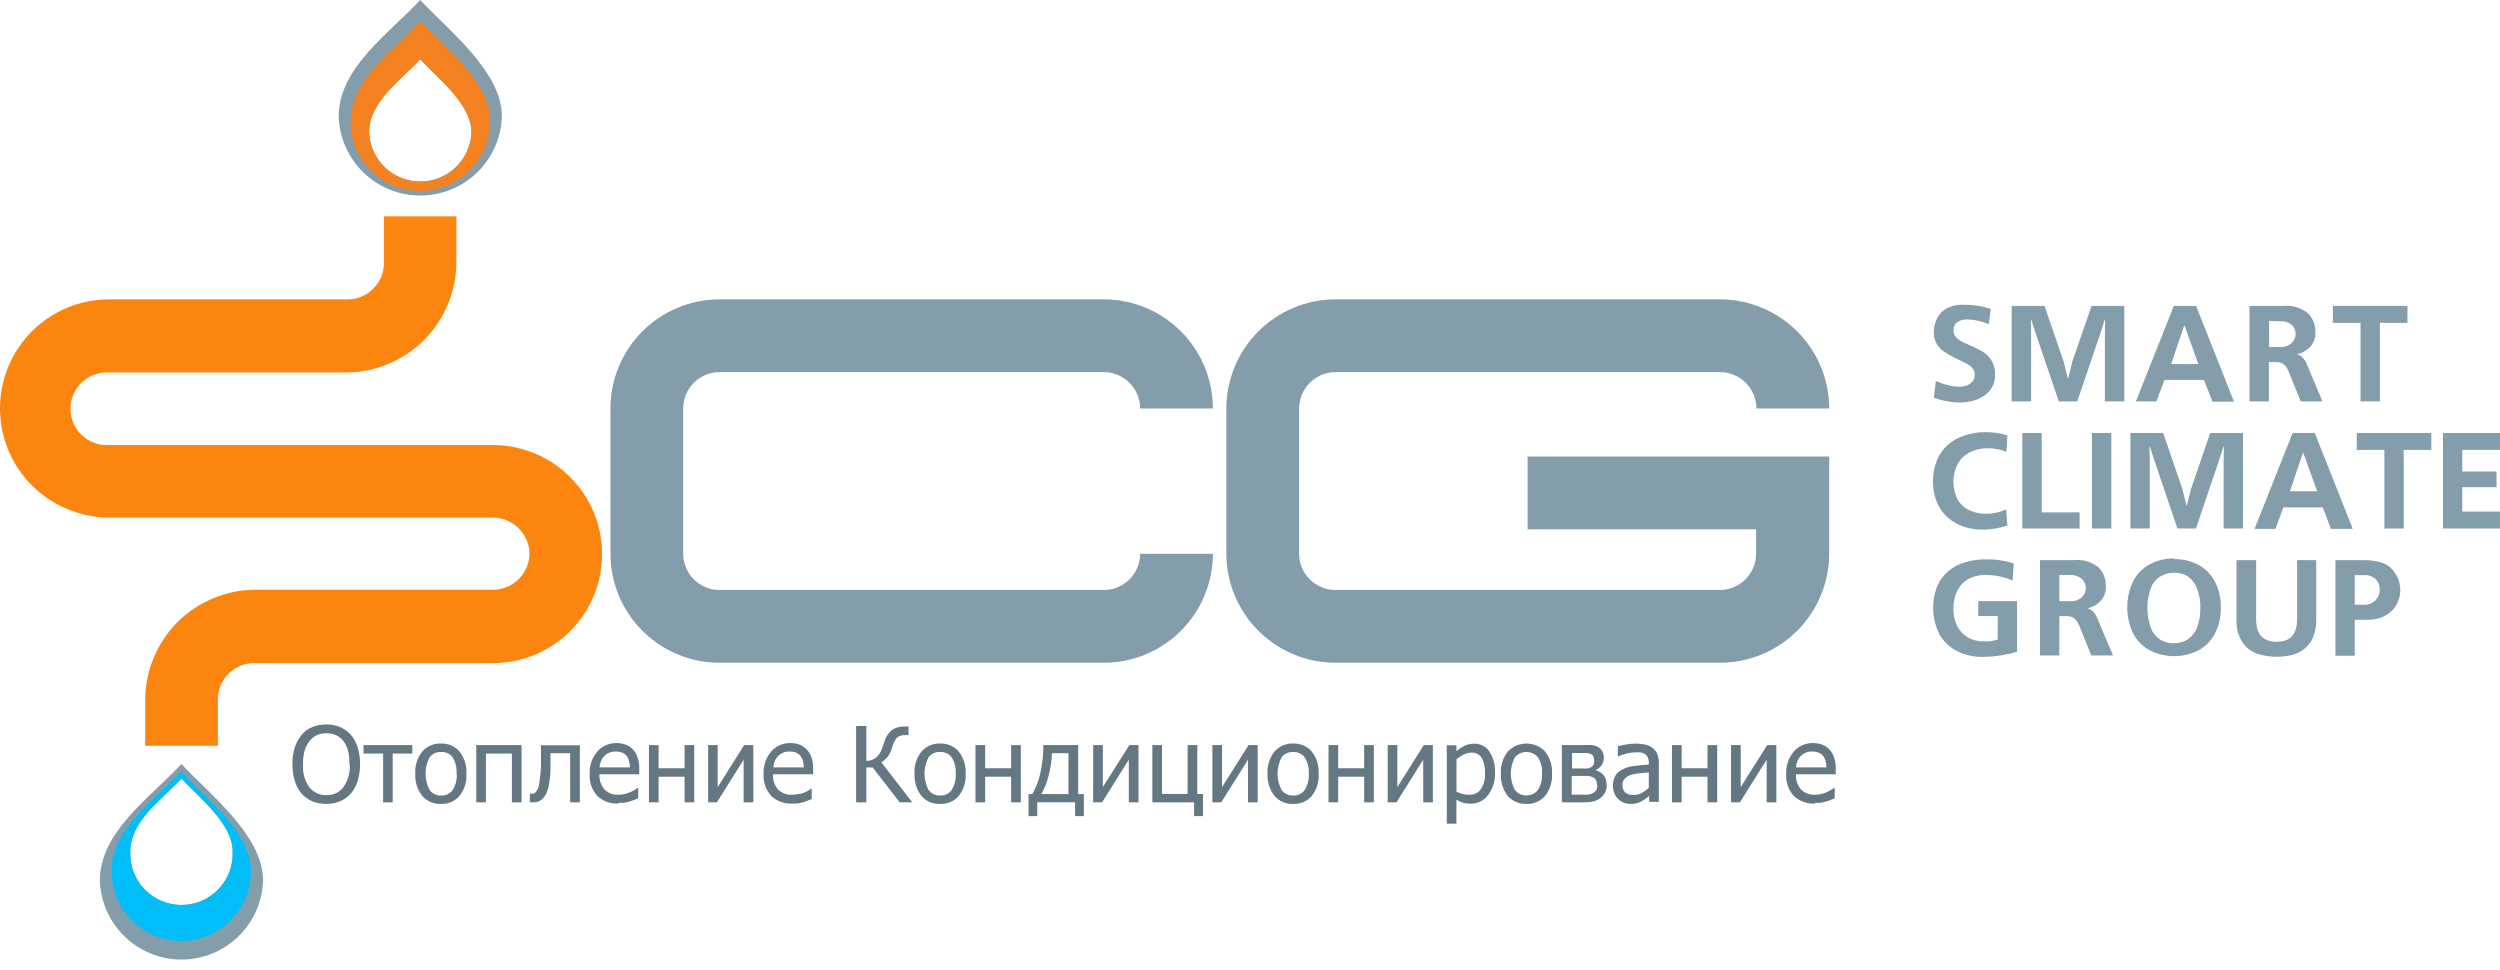 <svg width="183" height="71" viewBox="0 0 183 71" fill="none" xmlns="http://www.w3.org/2000/svg">
<path d="M10.627 54.592V51.173C10.636 50.125 10.852 49.089 11.265 48.125C11.665 47.157 12.252 46.277 12.993 45.536C13.734 44.795 14.614 44.207 15.582 43.807C16.546 43.395 17.583 43.178 18.631 43.17H36.093C36.797 43.166 37.471 42.886 37.97 42.39C38.468 41.893 38.752 41.22 38.759 40.517C38.755 40.181 38.686 39.849 38.554 39.541C38.275 38.887 37.754 38.366 37.1 38.087C36.781 37.953 36.439 37.886 36.093 37.889H7.949C6.902 37.881 5.868 37.664 4.906 37.251C3.942 36.851 3.067 36.265 2.329 35.526C1.591 34.788 1.007 33.911 0.608 32.946C0.106 31.735 -0.09 30.418 0.038 29.112C0.166 27.806 0.615 26.553 1.343 25.462C2.071 24.37 3.058 23.476 4.214 22.857C5.371 22.238 6.662 21.914 7.974 21.913H25.442C25.79 21.914 26.134 21.846 26.456 21.715C26.781 21.581 27.074 21.381 27.317 21.129C27.57 20.887 27.769 20.595 27.904 20.273C28.039 19.95 28.106 19.603 28.102 19.254V15.835H33.408V19.254C33.4 20.302 33.183 21.339 32.77 22.302C32.369 23.272 31.78 24.153 31.038 24.895C30.297 25.637 29.416 26.225 28.446 26.626C27.482 27.039 26.446 27.256 25.398 27.264H7.949C7.589 27.246 7.229 27.302 6.892 27.427C6.554 27.553 6.245 27.746 5.984 27.994C5.724 28.243 5.516 28.541 5.374 28.872C5.232 29.204 5.159 29.56 5.159 29.92C5.159 30.28 5.232 30.637 5.374 30.968C5.516 31.299 5.724 31.598 5.984 31.846C6.245 32.095 6.554 32.287 6.892 32.413C7.229 32.538 7.589 32.594 7.949 32.577H36.093C38.209 32.582 40.236 33.426 41.731 34.923C42.473 35.663 43.062 36.541 43.464 37.509C43.865 38.476 44.072 39.514 44.071 40.561C44.071 42.676 43.231 44.704 41.737 46.2C40.242 47.697 38.214 48.538 36.099 48.539H18.599C18.253 48.538 17.911 48.606 17.591 48.737C17.269 48.878 16.975 49.077 16.724 49.324C16.476 49.574 16.277 49.868 16.137 50.191C16.01 50.512 15.945 50.854 15.946 51.199V54.592H10.627Z" fill="#FC850F"/>
<path d="M66.737 27.238H52.662C51.958 27.242 51.284 27.523 50.787 28.022C50.29 28.52 50.011 29.194 50.009 29.898V40.536C50.011 41.239 50.291 41.913 50.788 42.41C51.285 42.907 51.959 43.187 52.662 43.189H80.806C81.509 43.187 82.183 42.907 82.68 42.41C83.177 41.913 83.457 41.239 83.459 40.536H88.784C88.781 42.651 87.939 44.678 86.444 46.174C84.948 47.669 82.921 48.511 80.806 48.514H52.662C50.547 48.511 48.52 47.669 47.024 46.174C45.529 44.678 44.687 42.651 44.684 40.536V29.898C44.685 27.782 45.526 25.753 47.022 24.256C48.517 22.759 50.546 21.917 52.662 21.913H80.806C82.922 21.917 84.951 22.759 86.446 24.256C87.942 25.753 88.783 27.782 88.784 29.898H83.459C83.457 29.194 83.178 28.52 82.681 28.022C82.184 27.523 81.51 27.242 80.806 27.238H66.737Z" fill="#849DAA"/>
<path d="M111.82 27.238H97.751C97.047 27.244 96.374 27.525 95.876 28.023C95.378 28.521 95.097 29.194 95.092 29.898V40.536C95.095 41.239 95.376 41.913 95.875 42.41C96.373 42.907 97.047 43.187 97.751 43.189H125.889C126.593 43.187 127.267 42.907 127.765 42.41C128.263 41.913 128.545 41.239 128.548 40.536V38.744H111.82V33.418H133.899V40.536C133.892 42.651 133.049 44.677 131.553 46.172C130.056 47.667 128.029 48.509 125.914 48.514H97.751C95.636 48.509 93.609 47.667 92.113 46.172C90.617 44.677 89.773 42.651 89.766 40.536V29.898C89.771 27.782 90.614 25.754 92.111 24.258C93.607 22.761 95.635 21.918 97.751 21.913H125.889C128.009 21.912 130.044 22.752 131.546 24.248C133.048 25.746 133.894 27.777 133.899 29.898H128.574C128.569 29.194 128.287 28.521 127.789 28.023C127.292 27.525 126.618 27.244 125.914 27.238H111.82Z" fill="#849DAA"/>
<path d="M141.552 29.107L141.705 27.895C141.99 28.019 142.284 28.119 142.585 28.195C142.863 28.266 143.147 28.304 143.433 28.31C143.721 28.322 144.004 28.237 144.237 28.068C144.333 28.001 144.411 27.912 144.465 27.809C144.519 27.706 144.548 27.591 144.55 27.474C144.555 27.325 144.52 27.178 144.448 27.047C144.376 26.928 144.281 26.826 144.167 26.747C144.024 26.651 143.872 26.568 143.714 26.499L143.14 26.224C142.834 26.076 142.539 25.903 142.26 25.708C142.031 25.549 141.846 25.334 141.722 25.085C141.599 24.835 141.54 24.558 141.552 24.279C141.56 23.99 141.62 23.705 141.731 23.438C141.861 23.117 142.082 22.842 142.368 22.647C142.778 22.402 143.251 22.284 143.727 22.309C144.404 22.298 145.079 22.399 145.723 22.608L145.576 23.731C145.094 23.516 144.574 23.399 144.046 23.387C143.751 23.357 143.457 23.441 143.223 23.622C143.154 23.687 143.098 23.765 143.06 23.852C143.022 23.938 143.001 24.032 143 24.126C142.988 24.245 143.004 24.366 143.049 24.477C143.093 24.588 143.164 24.686 143.255 24.764C143.457 24.929 143.682 25.063 143.925 25.159C144.314 25.317 144.693 25.498 145.06 25.701C145.338 25.857 145.576 26.076 145.755 26.339C145.958 26.671 146.058 27.055 146.042 27.443C146.044 27.699 145.995 27.953 145.895 28.189C145.784 28.432 145.623 28.649 145.423 28.826C145.179 29.035 144.895 29.191 144.588 29.286C144.196 29.41 143.787 29.47 143.376 29.464C142.754 29.454 142.138 29.333 141.558 29.107H141.552Z" fill="#849DAA"/>
<path d="M152.056 29.381H150.704L149.007 24.388L148.682 23.387H148.657L148.676 24.464V29.381H147.254V22.392H149.658L151.055 26.454L151.361 27.691H151.393L151.699 26.454L153.102 22.392H155.5V29.381H154.078V24.464L154.097 23.387H154.071L153.752 24.388L152.056 29.381Z" fill="#849DAA"/>
<path d="M159.135 22.392H160.755L163.529 29.407H161.96L161.323 27.812H158.44L157.847 29.381H156.348L159.135 22.366V22.392ZM158.906 26.652H160.921L159.894 23.795L158.925 26.652H158.906Z" fill="#849DAA"/>
<path d="M164.677 22.392H167.152C167.478 22.361 167.808 22.395 168.121 22.492C168.434 22.59 168.725 22.748 168.976 22.959C169.315 23.324 169.498 23.807 169.486 24.305C169.499 24.507 169.47 24.71 169.401 24.901C169.331 25.092 169.224 25.267 169.084 25.415C168.823 25.674 168.493 25.855 168.134 25.938C168.298 25.973 168.447 26.057 168.561 26.18C168.69 26.327 168.794 26.495 168.867 26.677L170.003 29.381H168.415L167.515 27.168C167.446 26.97 167.325 26.794 167.165 26.658C167.002 26.551 166.81 26.498 166.616 26.505H166.08V29.381H164.658V22.366L164.677 22.392ZM166.1 23.488V25.402H166.858C167.023 25.417 167.189 25.397 167.345 25.343C167.501 25.289 167.644 25.202 167.764 25.089C167.933 24.918 168.033 24.691 168.045 24.451C168.04 24.216 167.952 23.99 167.796 23.814C167.67 23.701 167.521 23.616 167.359 23.565C167.197 23.515 167.027 23.5 166.858 23.52L166.1 23.488Z" fill="#849DAA"/>
<path d="M170.768 22.392H176.227V23.629H174.205V29.381H172.79V23.629H170.768V22.392Z" fill="#849DAA"/>
<path d="M146.846 37.277L146.941 38.469C146.358 38.666 145.746 38.767 145.13 38.769C144.653 38.771 144.18 38.696 143.727 38.546C143.297 38.4 142.9 38.17 142.56 37.87C142.216 37.561 141.948 37.177 141.775 36.748C141.579 36.266 141.483 35.749 141.495 35.23C141.488 34.722 141.579 34.217 141.763 33.744C141.932 33.307 142.198 32.915 142.541 32.596C142.895 32.274 143.315 32.033 143.772 31.888C144.293 31.71 144.841 31.624 145.392 31.633C145.918 31.633 146.44 31.715 146.941 31.875L146.878 33.074C146.435 32.899 145.963 32.81 145.487 32.813C145.045 32.806 144.608 32.904 144.212 33.1C143.837 33.279 143.525 33.568 143.319 33.929C143.101 34.342 142.987 34.801 142.987 35.268C142.987 35.735 143.101 36.194 143.319 36.607C143.532 36.947 143.844 37.214 144.212 37.373C144.578 37.531 144.973 37.612 145.372 37.608C145.874 37.613 146.371 37.506 146.826 37.296L146.846 37.277Z" fill="#849DAA"/>
<path d="M148.032 31.696H149.454V37.506H152.228V38.686H148.032V31.696Z" fill="#849DAA"/>
<path d="M153.127 38.686V31.696H154.55V38.686H153.127Z" fill="#849DAA"/>
<path d="M160.742 38.686H159.39L157.694 33.693L157.375 32.691H157.343L157.362 33.776V38.686H155.946V31.696H158.344L159.741 35.759L160.047 37.002H160.079L160.391 35.759L161.788 31.696H164.186V38.686H162.77V33.776L162.789 32.691H162.758L162.439 33.693L160.742 38.686Z" fill="#849DAA"/>
<path d="M167.821 31.696H169.441L172.222 38.712H170.621L170.028 37.143H167.145L166.559 38.712H165.034L167.821 31.696ZM167.598 35.963H169.614L168.587 33.106L167.624 35.963H167.598Z" fill="#849DAA"/>
<path d="M172.515 31.696H177.974V32.934H175.953V38.686H174.537V32.934H172.515V31.696Z" fill="#849DAA"/>
<path d="M178.823 31.696H183V32.934H180.239V34.515H182.745V35.663H180.239V37.449H183V38.686H178.823V31.696Z" fill="#849DAA"/>
<path d="M147.407 41.224L147.324 42.5C146.695 42.224 146.015 42.084 145.328 42.092C144.882 42.081 144.442 42.188 144.052 42.404C143.706 42.61 143.428 42.914 143.255 43.278C143.07 43.677 142.98 44.114 142.994 44.554C142.986 44.98 143.073 45.402 143.249 45.791C143.419 46.144 143.686 46.441 144.02 46.645C144.409 46.864 144.851 46.97 145.296 46.952C145.614 46.962 145.932 46.915 146.233 46.811V45.089H144.805V44.005H147.649V47.71C146.856 47.945 146.034 48.072 145.207 48.087C144.512 48.105 143.823 47.95 143.204 47.634C142.661 47.346 142.216 46.902 141.929 46.358C141.675 45.823 141.533 45.242 141.511 44.65C141.489 44.057 141.588 43.467 141.801 42.914C141.986 42.481 142.27 42.096 142.63 41.792C142.992 41.501 143.408 41.284 143.855 41.154C144.347 41.01 144.859 40.939 145.372 40.944C146.067 40.932 146.758 41.033 147.42 41.244L147.407 41.224Z" fill="#849DAA"/>
<path d="M149.326 41.001H151.801C152.129 40.964 152.461 40.995 152.776 41.09C153.092 41.185 153.385 41.344 153.638 41.556C153.976 41.921 154.159 42.404 154.148 42.902C154.161 43.105 154.132 43.308 154.062 43.499C153.993 43.69 153.886 43.864 153.746 44.012C153.487 44.271 153.16 44.45 152.802 44.528C152.965 44.57 153.113 44.656 153.229 44.777C153.354 44.924 153.455 45.09 153.529 45.268L154.671 47.978H153.083L152.184 45.759C152.112 45.562 151.989 45.388 151.826 45.255C151.667 45.148 151.477 45.094 151.284 45.102H150.742V47.978H149.326V40.963V41.001ZM150.742 42.092V44.005H151.501C151.666 44.021 151.833 44.002 151.99 43.949C152.147 43.897 152.291 43.811 152.413 43.699C152.579 43.527 152.677 43.3 152.687 43.061C152.683 42.826 152.594 42.6 152.439 42.424C152.315 42.305 152.167 42.214 152.005 42.157C151.844 42.1 151.672 42.078 151.501 42.092H150.742Z" fill="#849DAA"/>
<path d="M159.141 40.925C159.756 40.912 160.364 41.055 160.908 41.339C161.428 41.616 161.853 42.042 162.126 42.564C162.431 43.155 162.582 43.813 162.566 44.477C162.58 45.142 162.429 45.799 162.126 46.39C161.853 46.912 161.428 47.339 160.908 47.615C160.36 47.887 159.757 48.029 159.145 48.029C158.533 48.029 157.929 47.887 157.381 47.615C156.86 47.339 156.433 46.912 156.157 46.39C155.866 45.786 155.715 45.125 155.715 44.455C155.715 43.785 155.866 43.123 156.157 42.519C156.433 41.998 156.86 41.571 157.381 41.295C157.924 41.01 158.529 40.867 159.141 40.88V40.925ZM159.141 41.92C158.836 41.921 158.535 41.993 158.261 42.13C157.927 42.298 157.658 42.571 157.496 42.908C157.085 43.931 157.085 45.074 157.496 46.097C157.652 46.431 157.911 46.707 158.236 46.882C158.509 47.019 158.81 47.09 159.116 47.092C159.333 47.089 159.548 47.052 159.754 46.983C159.995 46.908 160.214 46.774 160.391 46.594C160.614 46.373 160.78 46.102 160.876 45.804C161.007 45.392 161.07 44.961 161.061 44.528C161.088 43.982 160.983 43.437 160.755 42.94C160.612 42.602 160.363 42.318 160.047 42.13C159.771 41.994 159.468 41.922 159.161 41.92H159.141Z" fill="#849DAA"/>
<path d="M169.55 41.001V45.338C169.567 45.823 169.473 46.305 169.275 46.748C169.116 47.083 168.872 47.371 168.568 47.583C168.287 47.771 167.973 47.904 167.643 47.972C166.858 48.137 166.044 48.102 165.277 47.87C164.83 47.726 164.442 47.439 164.173 47.054C163.837 46.547 163.676 45.945 163.714 45.338V41.001H165.149V45.338C165.149 46.429 165.647 46.977 166.648 46.977C167.649 46.977 168.147 46.429 168.147 45.338V41.001H169.55Z" fill="#849DAA"/>
<path d="M170.953 41.001H173.019C174.046 41.001 174.754 41.237 175.13 41.703C175.492 42.114 175.695 42.641 175.704 43.189C175.705 43.559 175.613 43.923 175.436 44.248C175.245 44.591 174.96 44.872 174.614 45.057C174.203 45.274 173.744 45.382 173.281 45.37H172.369V47.998H170.953V40.982V41.001ZM172.369 44.267H173.006C173.166 44.278 173.327 44.255 173.477 44.2C173.628 44.145 173.765 44.059 173.88 43.948C173.983 43.843 174.064 43.718 174.118 43.581C174.172 43.444 174.197 43.298 174.193 43.151C174.197 43.013 174.174 42.877 174.125 42.748C174.075 42.62 174.001 42.503 173.906 42.404C173.785 42.294 173.643 42.21 173.488 42.157C173.333 42.104 173.169 42.084 173.006 42.098H172.369V44.267Z" fill="#849DAA"/>
<path d="M25.684 53.788C25.908 54.054 26.075 54.362 26.175 54.694C26.301 55.096 26.362 55.516 26.354 55.938C26.36 56.352 26.302 56.765 26.182 57.162C26.082 57.502 25.913 57.816 25.684 58.087C25.463 58.336 25.189 58.532 24.881 58.661C24.562 58.786 24.222 58.849 23.88 58.846C23.53 58.851 23.183 58.786 22.859 58.654C22.557 58.529 22.289 58.334 22.075 58.087C21.847 57.818 21.678 57.506 21.577 57.169C21.457 56.769 21.399 56.354 21.405 55.938C21.396 55.518 21.457 55.1 21.584 54.7C21.687 54.366 21.856 54.056 22.081 53.788C22.291 53.54 22.558 53.345 22.859 53.221C23.183 53.09 23.53 53.025 23.88 53.029C24.232 53.024 24.581 53.091 24.906 53.227C25.205 53.353 25.471 53.545 25.684 53.788ZM25.576 55.938C25.587 55.608 25.555 55.277 25.48 54.956C25.409 54.702 25.295 54.462 25.142 54.248C25.001 54.064 24.817 53.917 24.607 53.82C24.386 53.722 24.147 53.672 23.905 53.674C23.66 53.667 23.416 53.715 23.191 53.814C22.983 53.915 22.802 54.063 22.662 54.248C22.491 54.458 22.366 54.701 22.292 54.962C22.212 55.281 22.173 55.609 22.177 55.938C22.137 56.532 22.299 57.123 22.636 57.615C22.785 57.809 22.979 57.963 23.201 58.065C23.424 58.168 23.667 58.214 23.912 58.202C24.149 58.209 24.384 58.16 24.598 58.058C24.812 57.956 24.999 57.804 25.142 57.615C25.48 57.123 25.641 56.532 25.602 55.938H25.576Z" fill="#647883"/>
<path d="M30.181 55.16H28.746V58.731H28.044V55.16H26.609V54.541H30.181V55.16Z" fill="#647883"/>
<path d="M34.141 56.639C34.178 57.228 33.996 57.809 33.631 58.272C33.461 58.462 33.251 58.612 33.016 58.712C32.782 58.811 32.527 58.857 32.273 58.846C32.014 58.858 31.756 58.811 31.518 58.708C31.28 58.605 31.07 58.45 30.901 58.253C30.544 57.793 30.365 57.22 30.398 56.639C30.361 56.05 30.545 55.468 30.914 55.007C31.083 54.815 31.293 54.664 31.528 54.563C31.763 54.463 32.017 54.416 32.273 54.426C32.528 54.415 32.783 54.462 33.018 54.562C33.253 54.662 33.462 54.814 33.631 55.007C33.995 55.47 34.177 56.051 34.141 56.639ZM33.414 56.639C33.451 56.218 33.352 55.796 33.134 55.434C33.036 55.305 32.908 55.202 32.761 55.134C32.614 55.067 32.453 55.036 32.292 55.045C32.129 55.036 31.967 55.067 31.82 55.134C31.672 55.202 31.543 55.305 31.444 55.434C31.251 55.803 31.15 56.213 31.15 56.63C31.15 57.046 31.251 57.456 31.444 57.825C31.541 57.958 31.669 58.064 31.817 58.135C31.965 58.206 32.128 58.24 32.292 58.234C32.454 58.242 32.617 58.209 32.763 58.139C32.91 58.069 33.038 57.963 33.134 57.832C33.358 57.476 33.463 57.059 33.433 56.639H33.414Z" fill="#647883"/>
<path d="M38.178 58.731H37.47V55.16H35.57V58.731H34.862V54.541H38.178V58.731Z" fill="#647883"/>
<path d="M42.445 58.731H41.737V55.134H40.296C40.296 55.338 40.296 55.542 40.296 55.733C40.296 55.925 40.296 56.097 40.296 56.25C40.296 56.639 40.251 56.971 40.213 57.232C40.192 57.449 40.147 57.663 40.079 57.87C40.038 58.007 39.975 58.136 39.894 58.253C39.83 58.345 39.758 58.43 39.677 58.508C39.594 58.576 39.502 58.632 39.403 58.674C39.297 58.713 39.184 58.732 39.071 58.731H38.784V58.093H38.873C38.933 58.102 38.993 58.102 39.052 58.093C39.111 58.077 39.165 58.044 39.205 57.998C39.355 57.816 39.449 57.594 39.473 57.36C39.543 56.938 39.586 56.512 39.6 56.084C39.6 55.874 39.6 55.632 39.6 55.357C39.6 55.083 39.6 54.809 39.6 54.554H42.445V58.744V58.731Z" fill="#647883"/>
<path d="M45.283 58.82C44.998 58.838 44.712 58.798 44.444 58.701C44.175 58.605 43.929 58.454 43.721 58.259C43.526 58.042 43.377 57.789 43.282 57.515C43.187 57.24 43.147 56.949 43.166 56.658C43.133 56.067 43.327 55.486 43.708 55.032C43.879 54.828 44.094 54.664 44.337 54.554C44.58 54.444 44.844 54.389 45.111 54.394C45.346 54.39 45.579 54.429 45.8 54.509C46.002 54.581 46.183 54.702 46.329 54.86C46.486 55.027 46.604 55.228 46.673 55.447C46.762 55.72 46.803 56.007 46.794 56.295V56.677H43.88C43.853 57.081 43.986 57.48 44.25 57.787C44.383 57.92 44.543 58.023 44.718 58.09C44.894 58.157 45.082 58.187 45.27 58.176C45.425 58.176 45.579 58.158 45.729 58.125C45.868 58.092 46.002 58.045 46.131 57.985C46.245 57.94 46.353 57.885 46.456 57.819C46.536 57.776 46.611 57.724 46.68 57.666H46.718V58.438L46.412 58.559C46.304 58.603 46.193 58.642 46.08 58.674L45.704 58.763C45.564 58.774 45.423 58.774 45.283 58.763V58.82ZM46.112 56.174C46.108 56.008 46.085 55.843 46.042 55.682C46.009 55.555 45.951 55.435 45.87 55.332C45.785 55.227 45.675 55.146 45.551 55.096C45.399 55.035 45.236 55.007 45.072 55.013C44.907 55.008 44.742 55.036 44.588 55.096C44.455 55.154 44.334 55.236 44.231 55.338C44.128 55.446 44.046 55.571 43.988 55.708C43.928 55.857 43.892 56.014 43.88 56.174H46.112Z" fill="#647883"/>
<path d="M50.819 58.731H50.111V56.856H48.21V58.731H47.502V54.541H48.21V56.237H50.111V54.541H50.819V58.731Z" fill="#647883"/>
<path d="M55.142 58.731H54.435V55.606L52.477 58.731H51.833V54.541H52.534V57.615L54.473 54.541H55.142V58.731Z" fill="#647883"/>
<path d="M58.006 58.82C57.722 58.838 57.438 58.798 57.17 58.701C56.902 58.605 56.657 58.454 56.45 58.259C56.256 58.042 56.107 57.789 56.011 57.514C55.916 57.24 55.877 56.949 55.895 56.658C55.864 56.068 56.055 55.488 56.431 55.032C56.603 54.828 56.818 54.665 57.061 54.555C57.303 54.445 57.568 54.39 57.834 54.394C58.071 54.389 58.307 54.428 58.529 54.509C58.73 54.581 58.909 54.702 59.052 54.86C59.209 55.029 59.329 55.228 59.403 55.447C59.489 55.721 59.529 56.007 59.524 56.295V56.677H56.584C56.57 56.878 56.595 57.079 56.658 57.269C56.722 57.459 56.822 57.636 56.954 57.787C57.087 57.921 57.246 58.024 57.422 58.091C57.598 58.158 57.786 58.187 57.974 58.176C58.127 58.175 58.279 58.158 58.427 58.125C58.566 58.108 58.703 58.078 58.835 58.036C58.948 57.988 59.056 57.933 59.161 57.87C59.238 57.827 59.311 57.775 59.377 57.717H59.416V58.489L59.11 58.61C59.002 58.656 58.891 58.695 58.778 58.724L58.408 58.814C58.266 58.825 58.123 58.825 57.981 58.814L58.006 58.82ZM58.835 56.173C58.834 56.008 58.812 55.843 58.772 55.682C58.734 55.557 58.676 55.438 58.599 55.332C58.514 55.229 58.404 55.148 58.281 55.096C58.126 55.036 57.961 55.007 57.796 55.013C57.632 55.007 57.47 55.036 57.318 55.096C57.182 55.152 57.058 55.234 56.954 55.338C56.854 55.447 56.772 55.572 56.712 55.708C56.654 55.857 56.62 56.014 56.61 56.173H58.835Z" fill="#647883"/>
<path d="M66.801 58.731H65.857L63.88 56.18H63.414V58.731H62.668V53.144H63.414V55.695C63.664 55.699 63.908 55.62 64.109 55.472C64.299 55.314 64.444 55.11 64.53 54.879C64.575 54.77 64.613 54.662 64.651 54.56L64.734 54.305C64.83 53.958 65.03 53.648 65.308 53.419C65.6 53.243 65.938 53.159 66.278 53.176H66.507V53.814H66.297C66.069 53.792 65.842 53.856 65.659 53.992C65.496 54.189 65.381 54.42 65.321 54.669C65.253 54.93 65.136 55.177 64.977 55.395C64.844 55.553 64.689 55.69 64.517 55.804L66.781 58.737L66.801 58.731Z" fill="#647883"/>
<path d="M70.685 56.639C70.721 57.228 70.54 57.809 70.174 58.272C70.005 58.462 69.795 58.612 69.56 58.712C69.325 58.811 69.071 58.857 68.816 58.846C68.557 58.858 68.299 58.811 68.062 58.708C67.824 58.605 67.613 58.45 67.445 58.253C67.09 57.792 66.912 57.22 66.941 56.639C66.905 56.05 67.089 55.468 67.458 55.007C67.627 54.815 67.837 54.664 68.072 54.563C68.306 54.463 68.561 54.416 68.816 54.426C69.072 54.415 69.326 54.462 69.561 54.562C69.796 54.662 70.006 54.814 70.174 55.007C70.539 55.47 70.721 56.051 70.685 56.639ZM69.958 56.639C69.989 56.216 69.883 55.794 69.658 55.434C69.56 55.305 69.432 55.202 69.285 55.134C69.139 55.067 68.978 55.036 68.816 55.045C68.654 55.036 68.492 55.067 68.344 55.135C68.197 55.203 68.067 55.305 67.968 55.434C67.775 55.803 67.674 56.213 67.674 56.63C67.674 57.046 67.775 57.456 67.968 57.825C68.065 57.957 68.194 58.063 68.341 58.135C68.489 58.206 68.652 58.24 68.816 58.234C68.979 58.242 69.141 58.209 69.288 58.139C69.435 58.069 69.562 57.963 69.658 57.832C69.882 57.476 69.987 57.059 69.958 56.639Z" fill="#647883"/>
<path d="M74.722 58.731H74.014V56.856H72.113V58.731H71.405V54.541H72.113V56.237H74.014V54.541H74.722V58.731Z" fill="#647883"/>
<path d="M79.332 59.739H78.695V58.724H75.927V59.739H75.289V58.131H75.563C75.838 57.655 76.036 57.139 76.15 56.601C76.303 55.925 76.378 55.234 76.373 54.541H78.924V58.131H79.339V59.739H79.332ZM78.21 58.131V55.134H77.005C76.979 55.711 76.892 56.285 76.743 56.843C76.634 57.291 76.46 57.721 76.227 58.119L78.21 58.131Z" fill="#647883"/>
<path d="M83.338 58.731H82.63V55.606L80.672 58.731H80.022V54.541H80.729V57.615L82.668 54.541H83.338V58.731Z" fill="#647883"/>
<path d="M88.057 59.739H87.407V58.731H84.352V54.541H85.06V58.119H86.935V54.541H87.643V58.119H88.057V59.739Z" fill="#647883"/>
<path d="M92.062 58.731H91.354V55.606L89.396 58.731H88.746V54.541H89.454V57.615L91.392 54.541H92.062V58.731Z" fill="#647883"/>
<path d="M96.527 56.639C96.563 57.228 96.382 57.809 96.016 58.272C95.847 58.462 95.637 58.612 95.402 58.712C95.167 58.811 94.913 58.857 94.658 58.846C94.399 58.858 94.141 58.811 93.904 58.708C93.666 58.605 93.455 58.45 93.287 58.253C92.932 57.792 92.754 57.22 92.783 56.639C92.747 56.05 92.931 55.468 93.3 55.007C93.469 54.815 93.678 54.664 93.913 54.563C94.148 54.463 94.403 54.416 94.658 54.426C94.913 54.415 95.168 54.462 95.403 54.562C95.638 54.662 95.848 54.814 96.016 55.007C96.381 55.47 96.562 56.051 96.527 56.639ZM95.8 56.639C95.831 56.216 95.725 55.794 95.5 55.434C95.402 55.305 95.274 55.202 95.127 55.134C94.981 55.067 94.82 55.036 94.658 55.045C94.496 55.036 94.334 55.067 94.186 55.135C94.039 55.203 93.909 55.305 93.81 55.434C93.617 55.803 93.516 56.213 93.516 56.63C93.516 57.046 93.617 57.456 93.81 57.825C93.907 57.957 94.036 58.063 94.183 58.135C94.331 58.206 94.494 58.24 94.658 58.234C94.821 58.242 94.983 58.209 95.13 58.139C95.277 58.069 95.404 57.963 95.5 57.832C95.724 57.476 95.829 57.059 95.8 56.639Z" fill="#647883"/>
<path d="M100.564 58.731H99.856V56.856H97.955V58.731H97.247V54.541H97.955V56.237H99.856V54.541H100.564V58.731Z" fill="#647883"/>
<path d="M104.887 58.731H104.179V55.606L102.222 58.731H101.577V54.541H102.285V57.615L104.218 54.541H104.887V58.731Z" fill="#647883"/>
<path d="M109.435 56.524C109.465 57.123 109.287 57.713 108.931 58.195C108.784 58.395 108.592 58.557 108.37 58.667C108.148 58.778 107.903 58.835 107.655 58.833C107.468 58.835 107.281 58.811 107.101 58.763C106.928 58.709 106.764 58.634 106.61 58.54V60.294H105.902V54.554H106.61V54.994C106.784 54.836 106.979 54.703 107.19 54.598C107.408 54.491 107.648 54.436 107.891 54.439C108.112 54.43 108.332 54.478 108.529 54.577C108.726 54.676 108.895 54.824 109.02 55.007C109.315 55.461 109.458 55.996 109.428 56.537L109.435 56.524ZM108.701 56.601C108.722 56.217 108.643 55.835 108.472 55.491C108.396 55.362 108.287 55.257 108.155 55.188C108.023 55.118 107.874 55.086 107.726 55.096C107.525 55.096 107.326 55.142 107.145 55.23C106.955 55.322 106.777 55.437 106.616 55.574V57.947C106.767 58.022 106.925 58.081 107.088 58.125C107.236 58.16 107.388 58.177 107.541 58.176C107.705 58.185 107.869 58.152 108.018 58.082C108.167 58.012 108.297 57.907 108.395 57.774C108.622 57.427 108.729 57.015 108.701 56.601Z" fill="#647883"/>
<path d="M113.606 56.639C113.642 57.227 113.461 57.809 113.096 58.272C112.925 58.461 112.715 58.611 112.48 58.71C112.245 58.809 111.992 58.855 111.737 58.846C111.478 58.858 111.219 58.811 110.98 58.708C110.741 58.606 110.529 58.45 110.36 58.253C110.007 57.791 109.831 57.219 109.862 56.639C109.826 56.05 110.01 55.468 110.379 55.006C110.554 54.823 110.765 54.677 110.999 54.578C111.232 54.478 111.483 54.427 111.737 54.427C111.991 54.427 112.242 54.478 112.476 54.578C112.709 54.677 112.92 54.823 113.096 55.006C113.46 55.47 113.642 56.051 113.606 56.639ZM112.872 56.639C112.905 56.216 112.802 55.794 112.579 55.434C112.475 55.311 112.345 55.213 112.199 55.146C112.054 55.078 111.895 55.043 111.734 55.043C111.573 55.043 111.414 55.078 111.269 55.146C111.123 55.213 110.993 55.311 110.889 55.434C110.694 55.802 110.591 56.213 110.591 56.63C110.591 57.046 110.694 57.457 110.889 57.825C110.991 57.952 111.119 58.054 111.265 58.124C111.412 58.194 111.572 58.23 111.734 58.23C111.896 58.23 112.056 58.194 112.203 58.124C112.349 58.054 112.477 57.952 112.579 57.825C112.801 57.469 112.903 57.051 112.872 56.633V56.639Z" fill="#647883"/>
<path d="M117.617 57.462C117.622 57.648 117.58 57.832 117.496 57.998C117.421 58.152 117.312 58.287 117.177 58.393C117.02 58.519 116.837 58.611 116.641 58.661C116.422 58.71 116.197 58.734 115.972 58.731H114.326V54.541H115.863C116.089 54.527 116.314 54.527 116.539 54.541C116.69 54.557 116.836 54.605 116.967 54.681C117.104 54.753 117.217 54.864 117.292 55C117.366 55.146 117.404 55.308 117.4 55.472C117.402 55.663 117.344 55.85 117.235 56.008C117.124 56.168 116.972 56.296 116.795 56.378C117.016 56.432 117.216 56.552 117.369 56.722C117.524 56.915 117.605 57.157 117.598 57.404L117.617 57.462ZM116.68 55.619C116.683 55.533 116.667 55.449 116.635 55.37C116.601 55.299 116.545 55.241 116.476 55.204C116.381 55.159 116.28 55.131 116.176 55.121H115.71H115.073V56.25H115.876C115.997 56.26 116.119 56.26 116.24 56.25C116.324 56.226 116.406 56.192 116.482 56.148C116.562 56.103 116.623 56.03 116.654 55.944C116.692 55.849 116.71 55.747 116.705 55.644L116.68 55.619ZM116.897 57.455C116.902 57.337 116.88 57.219 116.833 57.111C116.771 57.007 116.677 56.926 116.565 56.881C116.477 56.838 116.382 56.809 116.284 56.798H115.87H115.047V58.163H115.685C115.88 58.176 116.076 58.176 116.272 58.163C116.398 58.147 116.519 58.106 116.629 58.042C116.724 57.99 116.804 57.913 116.858 57.819C116.907 57.715 116.932 57.602 116.928 57.487L116.897 57.455Z" fill="#647883"/>
<path d="M120.691 57.698V56.537L120.054 56.601C119.838 56.617 119.625 56.654 119.416 56.709C119.241 56.758 119.08 56.85 118.95 56.977C118.886 57.041 118.837 57.118 118.805 57.203C118.773 57.287 118.76 57.378 118.765 57.468C118.759 57.568 118.774 57.668 118.809 57.761C118.844 57.855 118.899 57.94 118.969 58.01C119.135 58.143 119.344 58.209 119.556 58.195C119.767 58.197 119.975 58.147 120.162 58.048C120.343 57.952 120.512 57.834 120.666 57.698H120.691ZM120.691 58.285C120.634 58.323 120.557 58.386 120.462 58.463C120.375 58.532 120.281 58.592 120.181 58.642C120.064 58.702 119.943 58.753 119.818 58.795C119.659 58.833 119.496 58.85 119.333 58.846C119.165 58.846 118.998 58.814 118.842 58.75C118.691 58.684 118.552 58.591 118.434 58.476C118.316 58.354 118.224 58.208 118.166 58.048C118.097 57.879 118.062 57.696 118.064 57.513C118.054 57.254 118.118 56.997 118.249 56.773C118.387 56.557 118.587 56.389 118.823 56.288C119.088 56.171 119.37 56.096 119.658 56.065C119.977 56.023 120.321 55.991 120.691 55.969V55.836C120.697 55.697 120.671 55.56 120.615 55.434C120.57 55.334 120.497 55.25 120.404 55.191C120.303 55.13 120.19 55.09 120.073 55.077C119.941 55.067 119.809 55.067 119.677 55.077C119.484 55.081 119.292 55.104 119.103 55.147C118.886 55.203 118.672 55.275 118.466 55.364H118.427V54.624C118.612 54.574 118.8 54.533 118.989 54.503C119.226 54.457 119.467 54.434 119.709 54.432C119.953 54.429 120.197 54.453 120.436 54.503C120.628 54.545 120.808 54.627 120.966 54.745C121.118 54.861 121.237 55.015 121.31 55.191C121.388 55.395 121.427 55.611 121.425 55.829V58.699H120.717V58.253L120.691 58.285Z" fill="#647883"/>
<path d="M125.698 58.731H124.99V56.856H123.096V58.731H122.388V54.541H123.096V56.237H124.99V54.541H125.698V58.731Z" fill="#647883"/>
<path d="M130.028 58.731H129.32V55.606L127.362 58.731H126.711V54.541H127.419V57.615L129.358 54.541H130.028V58.731Z" fill="#647883"/>
<path d="M132.866 58.82C132.581 58.838 132.295 58.798 132.027 58.701C131.758 58.605 131.512 58.454 131.303 58.259C131.109 58.042 130.96 57.789 130.865 57.515C130.77 57.24 130.73 56.949 130.749 56.658C130.719 56.067 130.913 55.487 131.291 55.032C131.462 54.828 131.677 54.664 131.92 54.554C132.163 54.444 132.427 54.389 132.694 54.394C132.931 54.39 133.166 54.429 133.389 54.509C133.589 54.582 133.769 54.702 133.912 54.86C134.069 55.027 134.187 55.228 134.256 55.447C134.345 55.72 134.386 56.007 134.377 56.295V56.677H131.469C131.441 57.081 131.572 57.479 131.833 57.787C131.966 57.92 132.126 58.023 132.302 58.09C132.477 58.157 132.665 58.187 132.853 58.176C133.008 58.176 133.162 58.158 133.312 58.125C133.453 58.092 133.589 58.045 133.721 57.985C133.831 57.939 133.938 57.883 134.039 57.819C134.119 57.776 134.194 57.724 134.263 57.666H134.301V58.438L133.995 58.559C133.887 58.603 133.776 58.642 133.663 58.674L133.287 58.763C133.147 58.774 133.006 58.774 132.866 58.763V58.82ZM133.695 56.174C133.695 56.007 133.671 55.842 133.625 55.682C133.592 55.555 133.534 55.435 133.453 55.332C133.368 55.227 133.258 55.146 133.134 55.096C132.982 55.035 132.819 55.007 132.656 55.013C132.49 55.008 132.325 55.036 132.171 55.096C132.038 55.154 131.917 55.236 131.814 55.338C131.711 55.446 131.629 55.571 131.571 55.708C131.511 55.856 131.476 56.014 131.469 56.174H133.695Z" fill="#647883"/>
<path d="M24.792 8.533C24.792 4.962 28.44 2.494 30.761 -6.10352e-05C32.917 2.309 36.737 5.255 36.737 8.533C36.686 10.083 36.035 11.553 34.92 12.632C33.806 13.711 32.315 14.314 30.764 14.314C29.213 14.314 27.723 13.711 26.608 12.632C25.494 11.553 24.842 10.083 24.792 8.533ZM27.017 9.694C27.057 10.661 27.47 11.575 28.168 12.245C28.866 12.915 29.797 13.289 30.764 13.289C31.732 13.289 32.663 12.915 33.361 12.245C34.059 11.575 34.471 10.661 34.511 9.694C34.511 7.64 32.113 5.791 30.761 4.343C29.307 5.906 27.017 7.455 27.017 9.694Z" fill="#849DAA"/>
<path fill-rule="evenodd" clip-rule="evenodd" d="M25.646 8.852C25.646 10.209 26.186 11.511 27.145 12.471C28.105 13.431 29.407 13.97 30.764 13.97C32.122 13.97 33.423 13.431 34.383 12.471C35.343 11.511 35.882 10.209 35.882 8.852C35.882 6.046 32.604 3.52 30.78 1.543C28.79 3.68 25.678 5.797 25.678 8.852H25.646ZM27.017 9.694C27.057 10.661 27.47 11.575 28.168 12.245C28.866 12.915 29.796 13.289 30.764 13.289C31.732 13.289 32.662 12.915 33.361 12.245C34.059 11.575 34.471 10.661 34.511 9.694C34.511 7.64 32.113 5.791 30.761 4.343C29.307 5.906 27.017 7.455 27.017 9.694Z" fill="#F58220"/>
<path d="M7.311 64.458C7.311 60.887 10.959 58.419 13.28 55.925C15.436 58.233 19.256 61.18 19.256 64.458C19.205 66.008 18.554 67.478 17.439 68.557C16.325 69.635 14.835 70.239 13.283 70.239C11.732 70.239 10.242 69.635 9.127 68.557C8.013 67.478 7.361 66.008 7.311 64.458ZM9.537 62.341C9.516 62.846 9.597 63.35 9.776 63.822C9.955 64.295 10.228 64.727 10.578 65.092C10.928 65.456 11.348 65.747 11.813 65.945C12.278 66.143 12.778 66.245 13.283 66.245C13.789 66.245 14.289 66.143 14.754 65.945C15.219 65.747 15.639 65.456 15.989 65.092C16.339 64.727 16.612 64.295 16.791 63.822C16.97 63.35 17.051 62.846 17.03 62.341C17.03 60.287 14.632 58.438 13.28 56.99C11.826 58.552 9.537 60.102 9.537 62.341Z" fill="#849DAA"/>
<path fill-rule="evenodd" clip-rule="evenodd" d="M8.165 63.776C8.165 65.129 8.703 66.426 9.66 67.383C10.617 68.34 11.914 68.878 13.267 68.878C14.62 68.878 15.918 68.34 16.875 67.383C17.832 66.426 18.369 65.129 18.369 63.776C18.369 60.969 15.091 58.444 13.267 56.467C11.277 58.597 8.165 60.714 8.165 63.776ZM9.536 62.341C9.516 62.846 9.597 63.35 9.776 63.822C9.955 64.295 10.227 64.727 10.578 65.092C10.928 65.456 11.348 65.746 11.813 65.945C12.277 66.143 12.778 66.245 13.283 66.245C13.789 66.245 14.289 66.143 14.754 65.945C15.219 65.746 15.639 65.456 15.989 65.092C16.339 64.727 16.612 64.295 16.791 63.822C16.97 63.35 17.051 62.846 17.03 62.341C17.03 60.287 14.632 58.438 13.28 56.99C11.826 58.552 9.536 60.102 9.536 62.341Z" fill="#01BEF8"/>
</svg>
